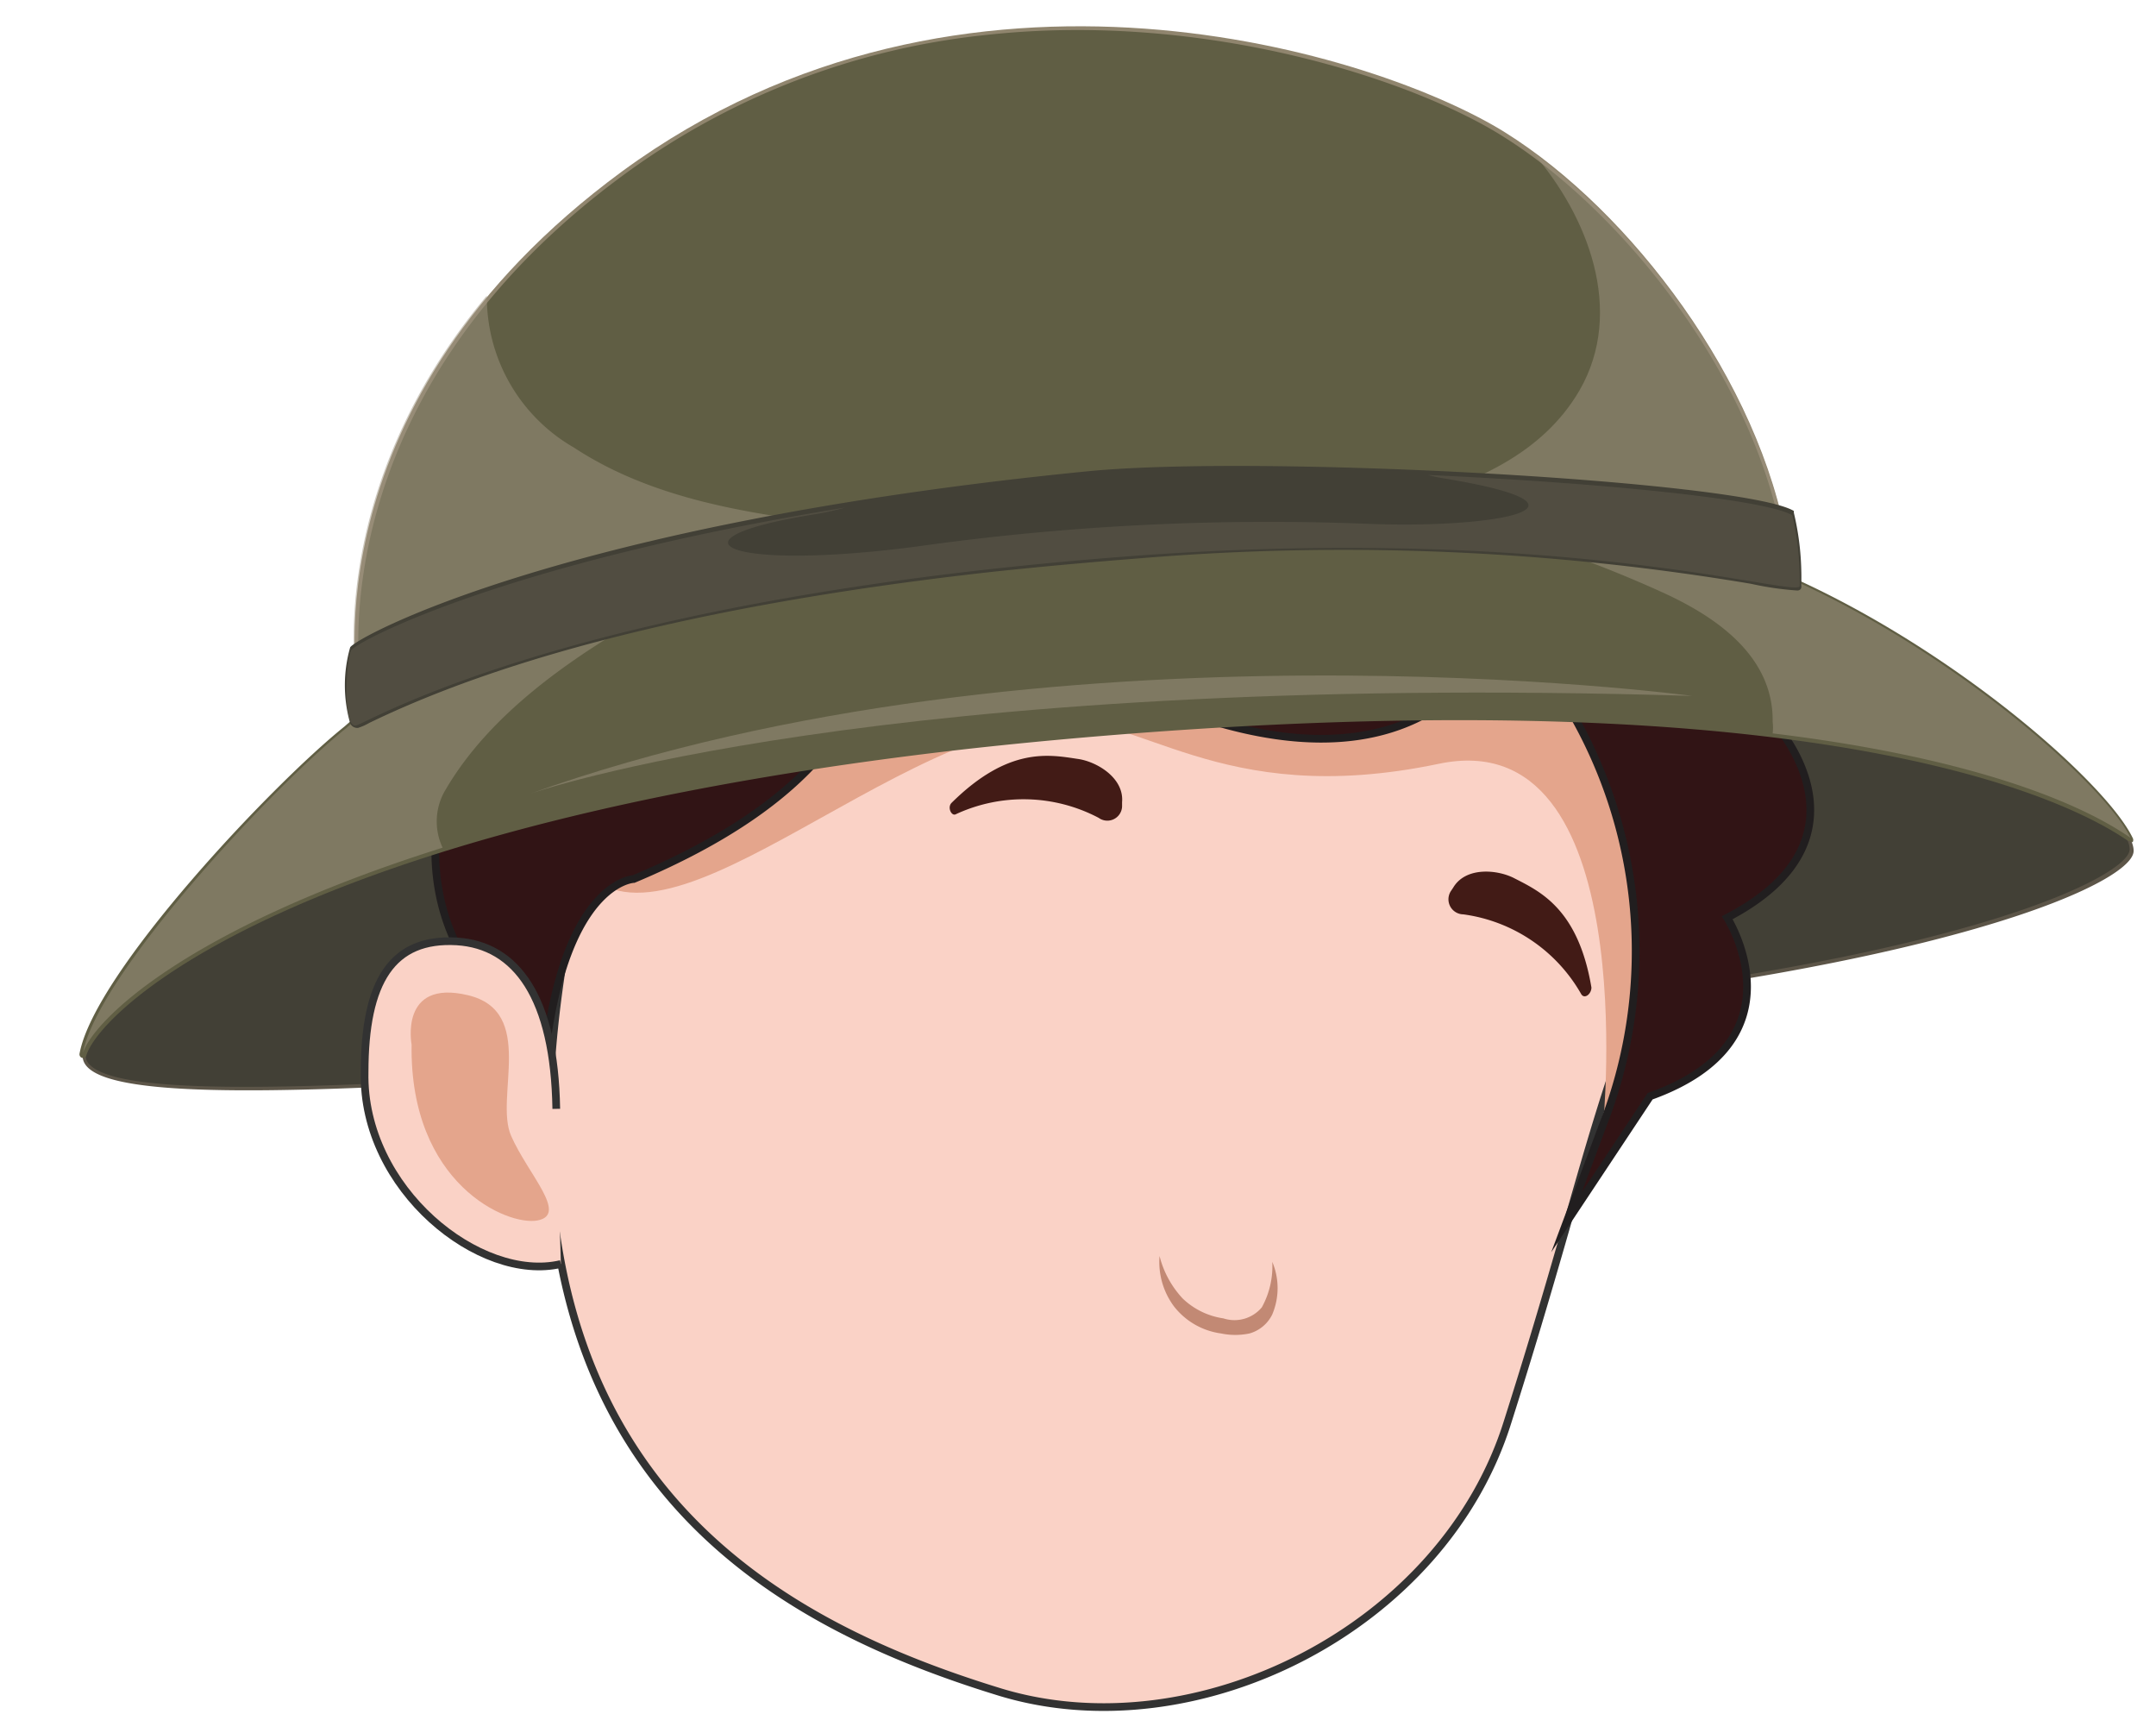 <svg xmlns="http://www.w3.org/2000/svg" viewBox="0 0 70.19 56.41"><defs><style>.cls-1{isolation:isolate;}.cls-2{fill:#5c5548;}.cls-3{fill:#424036;}.cls-4{fill:#fad2c6;stroke:#323232;}.cls-4,.cls-7{stroke-miterlimit:10;stroke-width:0.25px;}.cls-5{fill:#e4a58c;}.cls-6{fill:#421b16;}.cls-7{fill:#311415;stroke:#211e1f;}.cls-8{fill:#90856e;}.cls-9{fill:#605e44;}.cls-10,.cls-13{fill:#9e9580;opacity:0.5;}.cls-10,.cls-12{mix-blend-mode:multiply;}.cls-11,.cls-12{fill:#676254;}.cls-12{opacity:0.4;}.cls-13{mix-blend-mode:screen;}.cls-14{fill:#c28974;}</style></defs><g class="cls-1"><g id="Layer_1" data-name="Layer 1"><path class="cls-2" d="M15.21,21.16a16.29,16.29,0,0,0-3.94,2.54c-2.49,2-8.11,8.07-8.57,10.57s16,.57,37.29-.65,29.37-4.69,29.47-5.9-5.19-6.21-11.17-8.89-14.3-2.53-24.36-2A62.28,62.28,0,0,0,15.21,21.16Z"/><path class="cls-3" d="M31.25,17.22a63.32,63.32,0,0,0-16,4.05,16.23,16.23,0,0,0-3.92,2.53c-2.58,2.08-8.08,8.09-8.53,10.5a.38.38,0,0,0,.09.32c1.1,1.31,10.1.69,22.56-.18,4.37-.3,9.34-.64,14.53-.94,3.55-.21,6.92-.49,10-.83,14.57-1.62,19.28-4.21,19.35-5,.1-1.14-5.2-6.12-11.1-8.78C52.19,16.21,43.66,16.44,33.94,17,33.06,17,32.15,17.12,31.25,17.22Z"/><path class="cls-4" d="M55.38,24.6a2.6,2.6,0,0,1,.29,2.8C52,34.8,52,37.1,49.09,46.25,47,53,38.94,57,32.58,55.08,24.76,52.69,16,47.64,18.22,32c1-6.87.42-14.45,2-16.55,5.28-7.11,9-5.06,18.78-2C48.11,16.29,51.86,17.83,55.38,24.6Z"/><path class="cls-5" d="M52.19,36.62s1.31-13.16-5.35-11.76c-7.26,1.52-9.81-1.8-12.74-1.37-6.4.94-14.14,9.69-15.93,3.17s16.4-12.72,16.4-12.72,16.15-.39,17.19.13,4.83,9.22,4.83,9.22Z"/><path class="cls-6" d="M47.64,29.76a.49.49,0,0,1-.41-.75l.08-.12c.41-.69,1.45-.59,2-.3.84.43,2.07,1,2.5,3.55,0,.21-.22.39-.33.22A5.22,5.22,0,0,0,47.64,29.76Z"/><path class="cls-6" d="M35.77,26.62a.48.48,0,0,0,.76-.37v-.14c.07-.8-.84-1.33-1.45-1.41-.93-.14-2.25-.4-4.1,1.43-.15.15,0,.45.14.37A5.24,5.24,0,0,1,35.77,26.62Z"/><path class="cls-7" d="M49,20.34s-2.62,7.89-15,.64c0,0,14.88-.52.64-5.62,0,0,1.54,5.24-7.46.94,0,0,5.54,7.24-6.55,12.31,0,0-2,.07-2.77,4.89-.05.34-.1.71-.14,1.11-.58,5.93.09-.77.09-.77s-5-2.46-3.28-8.65A8.68,8.68,0,0,1,16.38,15S15.83,6.8,25,7.54c0,0,4.26-6.93,9.42-5.17,0,0,9.1-3.64,13.06,4.46,0,0,6.48-.34,8.35,7.77,0,0,4.57,4.39,1.86,8.84,0,0,3.61,3.79-1.46,6.43,0,0,2.56,4-2.51,5.81L51,39.78l1.18-3.16a15.53,15.53,0,0,0-2.87-16Z"/><path class="cls-8" d="M58.29,18.83c-6-2.69-14.3-2.53-24.36-2a62.28,62.28,0,0,0-18.72,4.29,16.29,16.29,0,0,0-3.94,2.54c-2.49,2-8.11,8.07-8.57,10.57.52-1.66,8.05-8.84,36.2-10.68,18.38-1.21,27.3,1.47,30.44,3.66C68.51,25.54,63.68,21.25,58.29,18.83Z"/><path class="cls-9" d="M69.35,27.37a.1.1,0,0,1-.07,0c-1.74-1.21-9.05-5-30.37-3.64-2.48.16-4.89.37-7.18.62-22.18,2.47-28.45,8.5-28.92,10a.11.11,0,0,1-.14.08.12.12,0,0,1-.08-.14c.49-2.65,6.29-8.77,8.62-10.64a15.77,15.77,0,0,1,4-2.56,63.8,63.8,0,0,1,16-4.07c.91-.1,1.82-.18,2.7-.23,9.75-.55,18.32-.78,24.43,2,5.37,2.41,10.23,6.7,11.09,8.48a.14.14,0,0,1,0,.14A.11.11,0,0,1,69.35,27.37Z"/><path class="cls-10" d="M14.52,25.68c1.55-2.64,4.45-4.51,6.94-5.9a33.46,33.46,0,0,1,3.19-1.55,60.55,60.55,0,0,0-9.44,2.93,16.29,16.29,0,0,0-3.94,2.54c-2.49,2-8.11,8.07-8.57,10.57.32-1,3.21-4,11.71-6.68A2,2,0,0,1,14.52,25.68Z"/><path class="cls-10" d="M47.67,17a39.12,39.12,0,0,1,6.56,2.33c1.59.74,3.51,2,3.48,4.16a1.62,1.62,0,0,1,0,.38c6.2.75,9.87,2.16,11.65,3.4-.83-1.71-5.66-6-11.05-8.42-3.59-1.62-8-2.2-13.21-2.29A22.22,22.22,0,0,1,47.67,17Z"/><path class="cls-8" d="M11.64,22.3S10,13.11,20.25,5.58C31.38-2.57,44.92,1.76,49,4.31S57.3,12.4,58.2,17.78c0,0-15.44-1.52-22.6-.86S15.7,19.79,11.64,22.3Z"/><path class="cls-9" d="M33.92,17l1.66-.18c6.72-.61,20.88.7,22.48.85-1-5.57-5.33-10.86-9.13-13.23C46.12,2.66,39.32.34,32.08,1.14A24.12,24.12,0,0,0,20.32,5.68C11,12.51,11.57,20.82,11.73,22.11,15.81,19.7,27.19,17.73,33.92,17Z"/><path class="cls-10" d="M51.42,12.71c-1.22,2.09-3.46,3-5.49,3.58-.71.21-1.42.38-2.13.53,7,.23,14.4,1,14.4,1-.84-5-4.51-10.08-8.29-12.84C51.67,7,52.92,10.11,51.42,12.71Z"/><path class="cls-10" d="M26.69,17c-2.67-.34-5.6-.85-8-2.43a5.65,5.65,0,0,1-2.84-4.95c-5.37,6.42-4.24,12.67-4.24,12.67,3.32-2.05,12.46-3.91,19.6-4.87C29.71,17.35,28.19,17.22,26.69,17Z"/><path class="cls-11" d="M35.38,15.5c5.78-.58,21.36.32,23,1.27a9.64,9.64,0,0,1,.25,2.29c-.15.39-7.6-2-21.5-1-18.28,1.34-25,5.4-25.49,5.53s-.36-2.1-.17-2.44S18.57,17.16,35.38,15.5Z"/><path class="cls-3" d="M58.52,19.22A10,10,0,0,1,57,19a80.13,80.13,0,0,0-19.87-.83c-1.67.13-3.32.28-4.9.45-5.9.66-14.21,2-20.21,4.91a1.84,1.84,0,0,1-.36.16h0a.25.25,0,0,1-.26-.15,4.5,4.5,0,0,1,0-2.47c.19-.33,7-4.05,24-5.73,5.67-.56,21.38.32,23,1.29l0,0,0,.06a8.93,8.93,0,0,1,.24,2.36C58.67,19.2,58.55,19.22,58.52,19.22Z"/><path class="cls-12" d="M58.35,16.77c-.91-.53-6.31-1.06-11.86-1.31a5,5,0,0,0,.58.12c5.43.91,1.63,1.63-2.51,1.47a82.27,82.27,0,0,0-14.73.74c-6.27.82-8.34-.25-3.31-1.05.37-.06.7-.14,1-.22-11.15,1.81-15.93,4.37-16.09,4.65s-.29,2.57.17,2.44,7.21-4.19,25.49-5.53c13.9-1,21.35,1.37,21.5,1A9.64,9.64,0,0,0,58.35,16.77Z"/><path class="cls-13" d="M17.24,25.84s11.3-4,37.85-3.19C55.09,22.65,34.06,19.82,17.24,25.84Z"/><path class="cls-4" d="M18.11,36.09c-.06-3.63-1.3-5.33-3.24-5.45-2.1-.12-3,1.29-3,4.26-.08,3.81,3.77,6.86,6.39,6.24"/><path class="cls-5" d="M13.4,34s-.41-2.14,1.83-1.61.86,3.33,1.41,4.58,1.86,2.55.87,2.75S13.33,38.53,13.4,34Z"/><path class="cls-14" d="M41.42,41.07a2.2,2.2,0,0,1,0,1.71,1.18,1.18,0,0,1-.74.62,2.26,2.26,0,0,1-.93,0,2.34,2.34,0,0,1-1.53-.88,2.42,2.42,0,0,1-.47-1.64,3.14,3.14,0,0,0,.76,1.39,2.42,2.42,0,0,0,1.32.64,1.16,1.16,0,0,0,1.25-.36A2.77,2.77,0,0,0,41.42,41.07Z"/></g></g></svg>